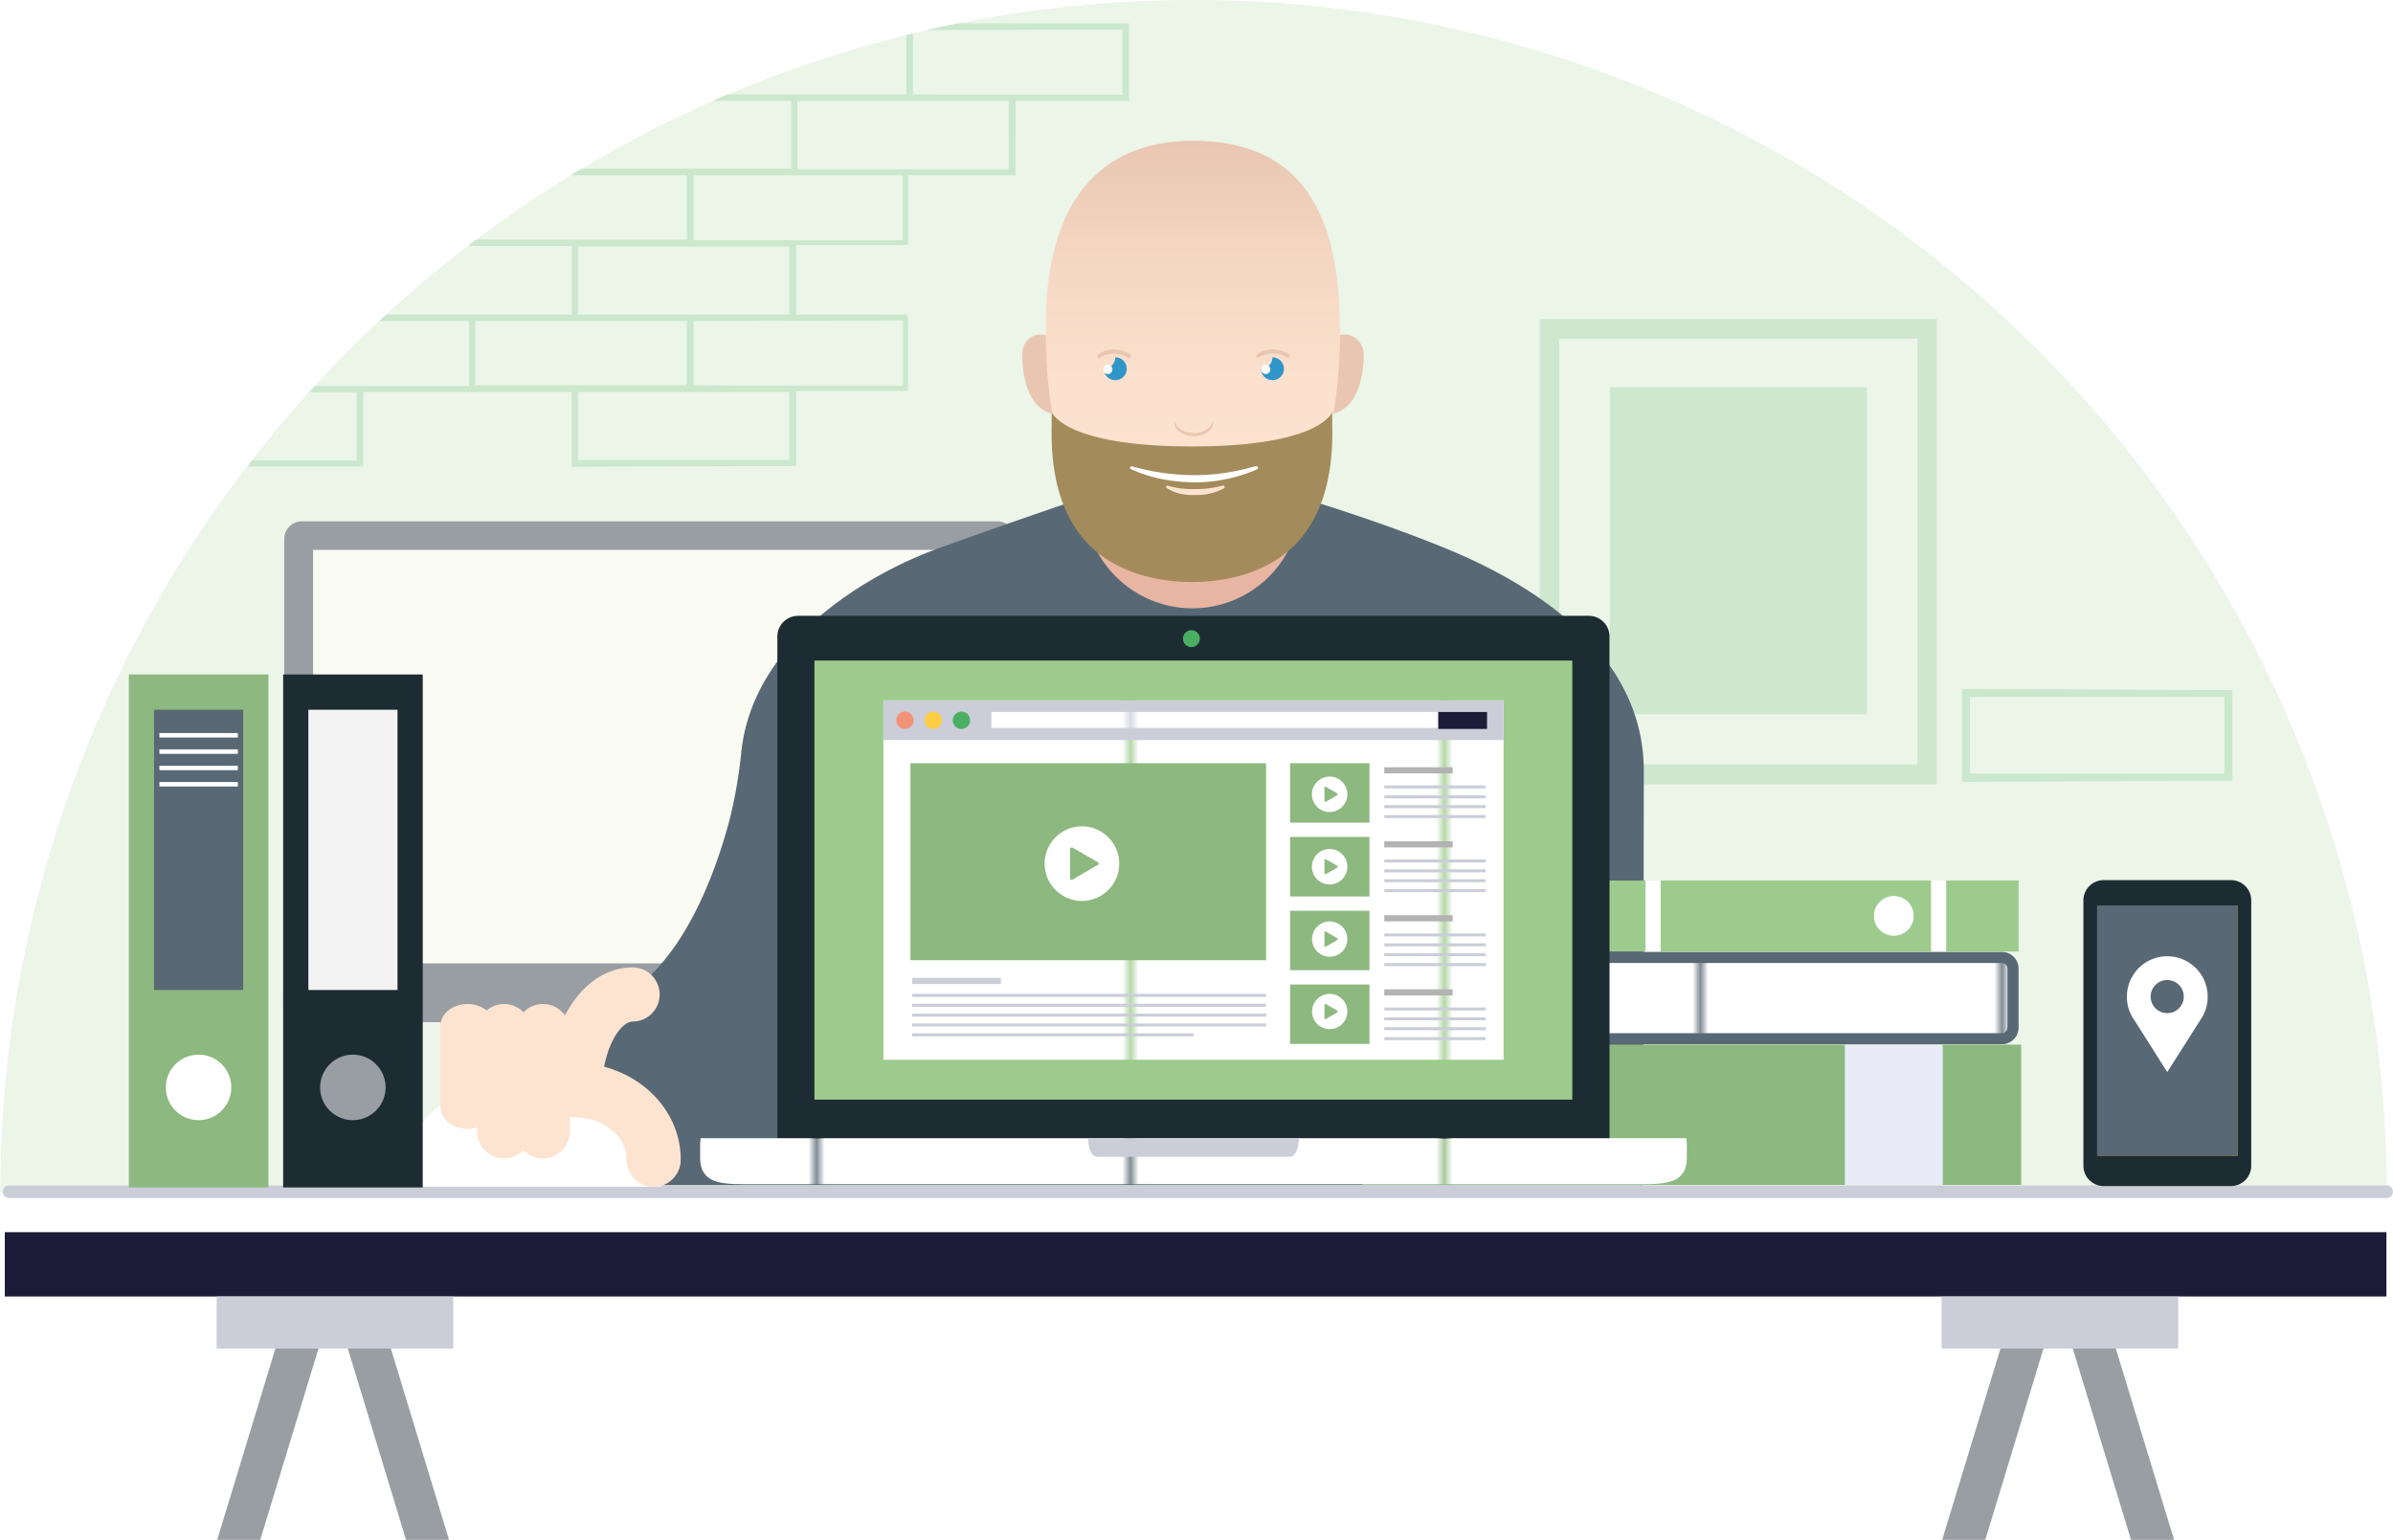 <?xml version="1.0" encoding="utf-8"?>
<svg id="master-artboard" viewBox="0 0 309.25 199.01" xmlns="http://www.w3.org/2000/svg" width="309.25px" height="199.01px"><defs><radialGradient id="radial-gradient" cx="60.7" cy="122.78" r="99.36" gradientUnits="userSpaceOnUse"><stop offset="0" stop-color="#fff"/><stop offset="1" stop-color="#010101"/></radialGradient><radialGradient id="radial-gradient-2" cx="97.08" cy="153.17" r="28.38" gradientUnits="userSpaceOnUse"><stop offset="0" stop-color="#fff"/><stop offset="1" stop-color="#f1f1f1"/></radialGradient><pattern id="Új_mintázatos_színtár_1" data-name="Új mintázatos színtár 1" width="38.25" height="55" patternUnits="userSpaceOnUse" viewBox="0 0 38.24 55"><path d="M 0 0 H 38.25 V 55 H 0 V 0 Z" class="cls-1" style="fill: none;"/><path d="M 0 0 H 38.25 V 55 H 0 V 0 Z" class="cls-2" style="fill: rgb(255, 255, 255);"/></pattern><pattern id="Új_mintázatos_színtár_1-3" data-name="Új mintázatos színtár 1" x="-13.76" y="-22.34" width="38.25" height="55" patternUnits="userSpaceOnUse" viewBox="0 0 38.24 55"><path d="M 0 0 H 38.25 V 55 H 0 V 0 Z" class="cls-1" style="fill: none;"/><path d="M 0 0 H 38.25 V 55 H 0 V 0 Z" class="cls-2" style="fill: rgb(255, 255, 255);"/></pattern><pattern id="Új_mintázatos_színtár_1-9" data-name="Új mintázatos színtár 1" width="38.25" height="55" patternTransform="translate(-15.62 -58.57) scale(1.04)" patternUnits="userSpaceOnUse" viewBox="0 0 38.24 55"><path d="M 0 0 H 38.25 V 55 H 0 V 0 Z" class="cls-1" style="fill: none;"/><path d="M 0 0 H 38.25 V 55 H 0 V 0 Z" class="cls-2" style="fill: rgb(255, 255, 255);"/></pattern><pattern id="Új_mintázatos_színtár_1-13" data-name="Új mintázatos színtár 1" width="38.25" height="55" patternTransform="translate(-1.87 -36.24) scale(1.04)" patternUnits="userSpaceOnUse" viewBox="0 0 38.24 55"><path d="M 0 0 H 38.25 V 55 H 0 V 0 Z" class="cls-1" style="fill: none;"/><path d="M 0 0 H 38.25 V 55 H 0 V 0 Z" class="cls-2" style="fill: rgb(255, 255, 255);"/></pattern><linearGradient id="Névtelen_színátmenet_3" x1="167.86" y1="93.34" x2="167.86" y2="40.57" gradientUnits="userSpaceOnUse"><stop offset="0" stop-color="#fde4d1"/><stop offset="0.39" stop-color="#fbe1ce"/><stop offset="0.69" stop-color="#f5d8c4"/><stop offset="0.97" stop-color="#eac8b3"/><stop offset="1" stop-color="#e9c6b1"/></linearGradient><pattern id="Új_mintázatos_színtár_1-25" data-name="Új mintázatos színtár 1" width="38.25" height="55" patternTransform="translate(13.9 -9.41) scale(0.87)" patternUnits="userSpaceOnUse" viewBox="0 0 38.24 55"><path d="M 0 0 H 38.25 V 55 H 0 V 0 Z" class="cls-1" style="fill: none;"/><path d="M 0 0 H 38.25 V 55 H 0 V 0 Z" class="cls-2" style="fill: rgb(255, 255, 255);"/></pattern></defs><title>eezy_24</title><g class="cls-3" style="opacity: 0.2;"><path class="cls-4" d="M212.75,63.57v60.14h51.32V63.57Zm48.8,57.55H215.27v-55h46.28Z" transform="translate(-13.76 -22.34)" style="fill: rgb(75, 175, 99);"/><path d="M 208.05 50.05 H 241.26 V 92.32 H 208.05 V 50.05 Z" class="cls-4" style="fill: rgb(75, 175, 99);"/></g><g id="_Csoport_" data-name="&lt;Csoport&gt;" class="cls-3" style="opacity: 0.2;"><g id="_Csoport_2" data-name="&lt;Csoport&gt;"><path id="_Görbe_" data-name="&lt;Görbe&gt;" class="cls-4" d="M168,22.34a154.2,154.2,0,0,0-154.2,154.2h308.4A154.2,154.2,0,0,0,168,22.34Z" transform="translate(-13.76 -22.34)" style="fill: rgb(157, 203, 141);"/></g></g><path class="cls-5" d="M142.64,153.89H117L77.07,90.29h65.57A1.74,1.74,0,0,1,144.37,92v60.15a1.73,1.73,0,0,1-1.73,1.72Z" transform="translate(-13.76 -22.34)" style="fill: url('#radial-gradient');"/><path class="cls-6" d="M50.31,150.07v2.1a2.46,2.46,0,0,0,2.46,2.46h89.87a2.46,2.46,0,0,0,2.46-2.46v-2.1Z" transform="translate(-13.76 -22.34)" style="fill: rgb(241, 241, 241);"/><path class="cls-7" d="M115,150.6l2.07,3.29h25.62a1.73,1.73,0,0,0,1.73-1.72V150.6Z" transform="translate(-13.76 -22.34)" style="fill: url('#radial-gradient-2');"/><path class="cls-8" d="M144.93,152.17a2.29,2.29,0,0,1-2.29,2.28H52.77a2.29,2.29,0,0,1-2.28-2.28V92a2.29,2.29,0,0,1,2.28-2.28h89.87A2.29,2.29,0,0,1,144.93,92Z" transform="translate(-13.76 -22.34)" style="fill: rgb(153, 158, 163);"/><path d="M 40.46 71.07 H 127.44 V 124.51 H 40.46 V 71.07 Z" class="cls-2" style="fill: rgb(250, 251, 243);"/><path class="cls-9" d="M108.51,160.83l-.88-6.38H87.79l-.88,6.38a5.33,5.33,0,0,1-2.48,3.77l-1.53.74h29.61L111,164.6A5.32,5.32,0,0,1,108.51,160.83Z" transform="translate(-13.76 -22.34)" style="fill: rgb(78, 91, 95);"/><path class="cls-10" d="M226.19,122c0-15.8-15.26-24.55-25.63-28.8-9.54-3.9-19.67-6.84-19.67-6.84-2.39,9.36-11.8,10.49-13.62,10.62a13.94,13.94,0,0,1-12.54-10.62s-8.22,2.71-19.67,6.84c-9.15,3.31-23.9,11.9-25.49,26.22a61.23,61.23,0,0,1-1.56,9c-2.45,9.12-8.47,24.66-21,24.66v22.43H226.1S226.19,124.72,226.19,122Z" transform="translate(-13.76 -22.34)" style="fill: rgb(88, 104, 116);"/><path id="Shape_11_copy" data-name="Shape 11 copy" class="cls-11" d="M150.17,67c0-.87-1.1-1.56-2.27-1.41h0a2.48,2.48,0,0,0-1.69,1.15,3,3,0,0,0-.35,1.31c0,.14-.22,7.86,4.86,7.86C150.48,73.42,150.27,69.07,150.17,67Z" transform="translate(-13.76 -22.34)" style="fill: rgb(233, 198, 177);"/><path id="Shape_11_copy-2" data-name="Shape 11 copy" class="cls-11" d="M185.62,67c0-.87,1.1-1.56,2.27-1.41h0a2.48,2.48,0,0,1,1.69,1.15A3,3,0,0,1,190,68c0,.14.22,7.86-4.86,7.86C185.31,73.42,185.52,69.07,185.62,67Z" transform="translate(-13.76 -22.34)" style="fill: rgb(233, 198, 177);"/><g id="_Csoport_3" data-name="&lt;Csoport&gt;"><g id="_Csoport_4" data-name="&lt;Csoport&gt;"><path id="_Görbe_2" data-name="&lt;Görbe&gt;" class="cls-12" d="M322.19,177.18H14.93a.82.82,0,0,1-.81-.82.81.81,0,0,1,.81-.81H322.19a.81.81,0,0,1,.81.81A.82.82,0,0,1,322.19,177.18Z" transform="translate(-13.76 -22.34)" style="fill: rgb(203, 206, 216);"/></g></g><path class="cls-13" d="M196.6,155.87h1.19a.72.72,0,0,0,.72-.72v-7.63a.73.73,0,0,0-.72-.72H196.6v-1.43h75.87a2.15,2.15,0,0,1,2.15,2.15v7.63a2.15,2.15,0,0,1-2.15,2.15H196.6Z" transform="translate(-13.76 -22.34)" style="fill: rgb(88, 104, 116);"/><path class="cls-14" d="M197.79,146.8h74.68a.73.73,0,0,1,.72.72v7.63a.72.72,0,0,1-.72.72H197.79Z" transform="translate(-13.76 -22.34)" style="fill: url('#Új_mintázatos_színtár_1');"/><path d="M 176.06 135.01 H 261.2 V 153.14 H 176.06 V 135.01 Z" class="cls-4" style="fill: rgb(141, 184, 127);"/><path d="M 238.41 135.01 H 251.06 V 153.14 H 238.41 V 135.01 Z" class="cls-15" style="fill: rgb(233, 236, 248);"/><path d="M 204.46 113.8 H 260.86 V 122.97 H 204.46 V 113.8 Z" class="cls-16" style="fill: rgb(157, 203, 141);"/><path d="M 249.55 113.8 H 251.51 V 122.97 H 249.55 V 113.8 Z" class="cls-17" style="fill: url('#Új_mintázatos_színtár_1-3');"/><path d="M 212.65 113.8 H 214.61 V 122.97 H 212.65 V 113.8 Z" class="cls-17" style="fill: url('#Új_mintázatos_színtár_1-3');"/><path class="cls-14" d="M255.93,140.72a2.57,2.57,0,1,1,2.56,2.56A2.56,2.56,0,0,1,255.93,140.72Z" transform="translate(-13.76 -22.34)" style="fill: url('#Új_mintázatos_színtár_1');"/><path class="cls-18" d="M116.9,169.54H221.76V104.6a2.68,2.68,0,0,0-2.67-2.67H116.9a2.68,2.68,0,0,0-2.68,2.67v64.94Z" transform="translate(-13.76 -22.34)" style="fill: rgb(29, 44, 51);"/><path d="M 105.25 85.37 H 203.19 V 142.12 H 105.25 V 85.37 Z" class="cls-19" style="fill: rgb(157, 203, 141);"/><path d="M 114.16 90.53 H 194.31 V 136.97 H 114.16 V 90.53 Z" class="cls-20" style="fill: url('#Új_mintázatos_színtár_1-9');"/><path d="M 114.16 90.53 H 194.31 V 95.65 H 114.16 V 90.53 Z" class="cls-12" style="fill: rgb(203, 206, 216);"/><path d="M 117.66 98.64 H 163.62 V 124.1 H 117.66 V 98.64 Z" class="cls-4" style="fill: rgb(141, 184, 127);"/><path d="M 166.72 98.64 H 176.98 V 106.32 H 166.72 V 98.64 Z" class="cls-4" style="fill: rgb(141, 184, 127);"/><path d="M 117.87 126.39 H 129.36 V 127.18 H 117.87 V 126.39 Z" class="cls-12" style="fill: rgb(203, 206, 216);"/><path d="M 117.87 128.45 H 163.62 V 128.84 H 117.87 V 128.45 Z" class="cls-12" style="fill: rgb(203, 206, 216);"/><path d="M 117.87 129.73 H 163.62 V 130.12 H 117.87 V 129.73 Z" class="cls-12" style="fill: rgb(203, 206, 216);"/><path d="M 117.87 131 H 163.62 V 131.39 H 117.87 V 131 Z" class="cls-12" style="fill: rgb(203, 206, 216);"/><path d="M 117.87 132.28 H 163.62 V 132.67 H 117.87 V 132.28 Z" class="cls-12" style="fill: rgb(203, 206, 216);"/><path d="M 117.87 133.55 H 154.24 V 133.94 H 117.87 V 133.55 Z" class="cls-12" style="fill: rgb(203, 206, 216);"/><path d="M 178.89 101.51 H 192 V 101.9 H 178.89 V 101.51 Z" class="cls-12" style="fill: rgb(203, 206, 216);"/><path d="M 178.89 102.79 H 192 V 103.18 H 178.89 V 102.79 Z" class="cls-12" style="fill: rgb(203, 206, 216);"/><path d="M 178.89 104.06 H 192 V 104.45 H 178.89 V 104.06 Z" class="cls-12" style="fill: rgb(203, 206, 216);"/><path d="M 178.89 105.34 H 192 V 105.73 H 178.89 V 105.34 Z" class="cls-12" style="fill: rgb(203, 206, 216);"/><path d="M 128.11 92.02 H 185.88 V 94.08 H 128.11 V 92.02 Z" class="cls-20" style="fill: url('#Új_mintázatos_színtár_1-9');"/><path d="M 178.89 99.16 H 187.73 V 99.95 H 178.89 V 99.16 Z" class="cls-21" style="fill: rgb(179, 179, 179);"/><path d="M 178.89 111.08 H 192 V 111.47 H 178.89 V 111.08 Z" class="cls-12" style="fill: rgb(203, 206, 216);"/><path d="M 178.89 112.35 H 192 V 112.74 H 178.89 V 112.35 Z" class="cls-12" style="fill: rgb(203, 206, 216);"/><path d="M 178.89 113.63 H 192 V 114.02 H 178.89 V 113.63 Z" class="cls-12" style="fill: rgb(203, 206, 216);"/><path d="M 178.89 114.91 H 192 V 115.3 H 178.89 V 114.91 Z" class="cls-12" style="fill: rgb(203, 206, 216);"/><path d="M 178.89 108.73 H 187.73 V 109.52 H 178.89 V 108.73 Z" class="cls-21" style="fill: rgb(179, 179, 179);"/><path d="M 178.89 120.64 H 192 V 121.03 H 178.89 V 120.64 Z" class="cls-12" style="fill: rgb(203, 206, 216);"/><path d="M 178.89 121.92 H 192 V 122.31 H 178.89 V 121.92 Z" class="cls-12" style="fill: rgb(203, 206, 216);"/><path d="M 178.89 123.19 H 192 V 123.58 H 178.89 V 123.19 Z" class="cls-12" style="fill: rgb(203, 206, 216);"/><path d="M 178.89 124.47 H 192 V 124.86 H 178.89 V 124.47 Z" class="cls-12" style="fill: rgb(203, 206, 216);"/><path d="M 178.89 118.29 H 187.73 V 119.08 H 178.89 V 118.29 Z" class="cls-21" style="fill: rgb(179, 179, 179);"/><path d="M 178.89 130.21 H 192 V 130.6 H 178.89 V 130.21 Z" class="cls-12" style="fill: rgb(203, 206, 216);"/><path d="M 178.89 131.48 H 192 V 131.87 H 178.89 V 131.48 Z" class="cls-12" style="fill: rgb(203, 206, 216);"/><path d="M 178.89 132.76 H 192 V 133.15 H 178.89 V 132.76 Z" class="cls-12" style="fill: rgb(203, 206, 216);"/><path d="M 178.89 134.04 H 192 V 134.43 H 178.89 V 134.04 Z" class="cls-12" style="fill: rgb(203, 206, 216);"/><path d="M 178.89 127.86 H 187.73 V 128.65 H 178.89 V 127.86 Z" class="cls-21" style="fill: rgb(179, 179, 179);"/><path d="M 166.72 108.17 H 176.98 V 115.86 H 166.72 V 108.17 Z" class="cls-4" style="fill: rgb(141, 184, 127);"/><path d="M 166.72 117.71 H 176.98 V 125.39 H 166.72 V 117.71 Z" class="cls-4" style="fill: rgb(141, 184, 127);"/><path d="M 166.72 127.24 H 176.98 V 134.92 H 166.72 V 127.24 Z" class="cls-4" style="fill: rgb(141, 184, 127);"/><path class="cls-22" d="M231.68,169.44H104.31c0,.22-.07.42-.07.65V172c0,3.2,2.59,3.39,5.8,3.39h115.9c3.19,0,5.81-.19,5.81-3.39v-1.94C231.75,169.86,231.69,169.66,231.68,169.44Z" transform="translate(-13.76 -22.34)" style="fill: url('#Új_mintázatos_színtár_1-13');"/><path class="cls-12" d="M154.37,169.44c.06,1.68.57,2.41,1.21,2.41H180.4c.64,0,1.15-.73,1.22-2.41Z" transform="translate(-13.76 -22.34)" style="fill: rgb(203, 206, 216);"/><path class="cls-22" d="M153.58,129.14A4.82,4.82,0,1,0,158.4,134,4.82,4.82,0,0,0,153.58,129.14Zm2,5L152.42,136c-.21.13-.38,0-.38-.22v-3.64c0-.24.17-.34.38-.22l3.16,1.82A.23.23,0,0,1,155.58,134.18Z" transform="translate(-13.76 -22.34)" style="fill: url('#Új_mintázatos_színtár_1-13');"/><path class="cls-22" d="M185.6,122.71a2.29,2.29,0,1,0,2.28,2.28A2.28,2.28,0,0,0,185.6,122.71Zm1,2.39-1.5.86c-.1.06-.18,0-.18-.1v-1.73c0-.11.08-.16.18-.1l1.5.86C186.65,125,186.65,125,186.55,125.1Z" transform="translate(-13.76 -22.34)" style="fill: url('#Új_mintázatos_színtár_1-13');"/><path class="cls-22" d="M185.6,132.07a2.29,2.29,0,1,0,2.28,2.28A2.28,2.28,0,0,0,185.6,132.07Zm1,2.39-1.5.86c-.1.06-.18,0-.18-.1v-1.73c0-.11.08-.16.18-.1l1.5.86C186.65,134.31,186.65,134.4,186.55,134.46Z" transform="translate(-13.76 -22.34)" style="fill: url('#Új_mintázatos_színtár_1-13');"/><path class="cls-22" d="M185.6,141.43a2.28,2.28,0,1,0,2.28,2.28A2.28,2.28,0,0,0,185.6,141.43Zm1,2.39-1.5.86c-.1.06-.18,0-.18-.11v-1.72c0-.12.08-.17.18-.11l1.5.87C186.65,143.66,186.65,143.76,186.55,143.82Z" transform="translate(-13.76 -22.34)" style="fill: url('#Új_mintázatos_színtár_1-13');"/><path class="cls-22" d="M185.6,150.79a2.28,2.28,0,1,0,2.28,2.28A2.28,2.28,0,0,0,185.6,150.79Zm1,2.39-1.5.86c-.1.06-.18,0-.18-.11v-1.72c0-.12.08-.16.18-.11l1.5.87C186.65,153,186.65,153.12,186.55,153.18Z" transform="translate(-13.76 -22.34)" style="fill: url('#Új_mintázatos_színtár_1-13');"/><path class="cls-23" d="M131.78,115.1a1.12,1.12,0,1,1-1.4-.75A1.12,1.12,0,0,1,131.78,115.1Z" transform="translate(-13.76 -22.34)" style="fill: rgb(242, 146, 119);"/><path d="M 121.72 93.09 A 1.12 1.12 0 0 1 120.6 94.21 A 1.12 1.12 0 0 1 119.48 93.09 A 1.12 1.12 0 0 1 120.6 91.97 A 1.12 1.12 0 0 1 121.72 93.09 Z" class="cls-19" style="fill: rgb(255, 206, 68);"/><path d="M 125.37 93.09 A 1.12 1.12 0 0 1 124.25 94.21 A 1.12 1.12 0 0 1 123.13 93.09 A 1.12 1.12 0 0 1 124.25 91.97 A 1.12 1.12 0 0 1 125.37 93.09 Z" class="cls-4" style="fill: rgb(75, 175, 99);"/><path d="M 185.87 92.02 H 192.17 V 94.21 H 185.87 V 92.02 Z" class="cls-18" style="fill: rgb(29, 27, 55);"/><path class="cls-4" d="M168.82,104.88a1.09,1.09,0,1,1-1.09-1.09A1.09,1.09,0,0,1,168.82,104.88Z" transform="translate(-13.76 -22.34)" style="fill: rgb(75, 175, 99);"/><path class="cls-2" d="M82.29,161.07c-9.33,0-16.89,6.55-16.89,14.64H99.18C99.18,167.62,91.62,161.07,82.29,161.07Z" transform="translate(-13.76 -22.34)" style="fill: rgb(255, 255, 255);"/><path class="cls-24" d="M91.83,160.21c.67-3.58,2.42-5.84,3.68-5.84a3.5,3.5,0,0,0,0-7c-3.61,0-6.76,2.41-8.74,6.2a3.49,3.49,0,0,0-5.36-.4,3.46,3.46,0,0,0-4.75-.24,4,4,0,0,0-2.48-.83c-1.94,0-3.5,1.27-3.5,2.83v10.48c0,1.57,1.56,2.83,3.5,2.83a4.39,4.39,0,0,0,1.22-.18v.49a3.5,3.5,0,0,0,3.5,3.5A3.46,3.46,0,0,0,81.41,171a3.5,3.5,0,0,0,6-2.43v-1.9a3.08,3.08,0,0,0,.61.07c3.7,0,6.71,2.46,6.71,5.49a3.5,3.5,0,1,0,7,0C101.75,166.52,97.55,161.72,91.83,160.21Z" transform="translate(-13.76 -22.34)" style="fill: rgb(253, 228, 209);"/><path class="cls-25" d="M186.9,64.54c0-18.89-8.52-24-19-24h0c-10.51,0-19,6.13-19,24h0c0,23.37,8.53,28.79,19.05,28.79h0c10.52,0,19-5.79,19-28.79h0Z" transform="translate(-13.76 -22.34)" style="fill: url('#Névtelen_színátmenet_3');"/><path class="cls-26" d="M167.86,93.34h0c-5.53,0-10.5-1.5-14-6.3a14,14,0,0,0,28-.16C178.36,91.74,173.38,93.34,167.86,93.34Z" transform="translate(-13.76 -22.34)" style="fill: rgb(231, 181, 162);"/><path class="cls-4" d="M178.2,68.57h0A1.47,1.47,0,0,1,176.72,70h0a1.48,1.48,0,1,0,1.48-1.48Z" transform="translate(-13.76 -22.34)" style="fill: rgb(48, 150, 201);"/><path class="cls-4" d="M157.89,68.57h0A1.49,1.49,0,0,1,156.41,70h0a1.48,1.48,0,1,0,1.48-1.48Z" transform="translate(-13.76 -22.34)" style="fill: rgb(48, 150, 201);"/><path class="cls-11" d="M159.84,68.15a4.23,4.23,0,0,0-2.16-.63,3.33,3.33,0,0,0-2,.64.31.31,0,0,0-.1.15.25.25,0,0,0,0,.17.31.31,0,0,0,.15.1.25.25,0,0,0,.17,0,3.29,3.29,0,0,1,3.62,0,.23.23,0,0,0,.31-.07A.24.24,0,0,0,159.84,68.15Z" transform="translate(-13.76 -22.34)" style="fill: rgb(233, 198, 177);"/><path class="cls-11" d="M180.37,68.13a4.27,4.27,0,0,0-2.16-.62,3.38,3.38,0,0,0-2,.63.24.24,0,0,0-.09.15.25.25,0,0,0,0,.17.24.24,0,0,0,.15.09.21.21,0,0,0,.17,0,3.36,3.36,0,0,1,3.62,0,.24.24,0,0,0,.32-.06A.25.25,0,0,0,180.37,68.13Z" transform="translate(-13.76 -22.34)" style="fill: rgb(233, 198, 177);"/><path class="cls-16" d="M149.81,76.34l-.15-.19s0,.09,0,.27Z" transform="translate(-13.76 -22.34)" style="fill: rgb(250, 214, 157);"/><path d="M 143.76 47.74 A 0.6 0.6 0 0 1 143.16 48.34 A 0.6 0.6 0 0 1 142.56 47.74 A 0.6 0.6 0 0 1 143.16 47.14 A 0.6 0.6 0 0 1 143.76 47.74 Z" class="cls-2" style="fill: rgb(255, 255, 255);"/><path d="M 164.17 47.74 A 0.6 0.6 0 0 1 163.57 48.34 A 0.6 0.6 0 0 1 162.97 47.74 A 0.6 0.6 0 0 1 163.57 47.14 A 0.6 0.6 0 0 1 164.17 47.74 Z" class="cls-2" style="fill: rgb(255, 255, 255);"/><path class="cls-27" d="M185.92,75.62c-.19.44-2.32,4.37-17.83,4.42h-.58c-15.51-.05-17.64-4-17.83-4.42.1,1.89-.9,10.41,4.07,16.33,3.24,3.85,8.39,5.54,13.76,5.61h.58c5.37-.07,10.52-1.76,13.76-5.61C186.82,86,185.81,77.51,185.92,75.62Z" transform="translate(-13.76 -22.34)" style="fill: rgb(164, 139, 91);"/><path class="cls-2" d="M176.21,83a20.12,20.12,0,0,1-8.14,1.68,23.19,23.19,0,0,1-4.16-.42,18.17,18.17,0,0,1-4-1.29.2.2,0,0,1-.1-.26.19.19,0,0,1,.23-.1,30.18,30.18,0,0,0,8,1.14,25.72,25.72,0,0,0,4-.29,29.78,29.78,0,0,0,4-.88.22.22,0,0,1,.28.15A.23.23,0,0,1,176.21,83Z" transform="translate(-13.76 -22.34)" style="fill: rgb(255, 255, 255);"/><path class="cls-24" d="M171.92,85.45a6.66,6.66,0,0,1-1.79.67,7.81,7.81,0,0,1-1.91.2,9,9,0,0,1-1.92-.16,6.09,6.09,0,0,1-1.78-.74.15.15,0,0,1-.05-.22.15.15,0,0,1,.18-.08,14.25,14.25,0,0,0,1.77.36,15.05,15.05,0,0,0,1.79.07,13.48,13.48,0,0,0,1.8-.1,15.81,15.81,0,0,0,1.77-.35.18.18,0,0,1,.23.13A.18.18,0,0,1,171.92,85.45Z" transform="translate(-13.76 -22.34)" style="fill: rgb(253, 228, 209);"/><path class="cls-11" d="M170.52,76.76a1.32,1.32,0,0,1-.58,1.34,3.08,3.08,0,0,1-1.9.6,3.13,3.13,0,0,1-1.91-.6,1.33,1.33,0,0,1-.57-1.34,1.86,1.86,0,0,0,.87,1.13,3.23,3.23,0,0,0,3.22,0A1.86,1.86,0,0,0,170.52,76.76Z" transform="translate(-13.76 -22.34)" style="fill: rgb(233, 198, 177);"/><path d="M 16.65 87.17 H 34.69 V 153.47 H 16.65 V 87.17 Z" class="cls-4" style="fill: rgb(141, 184, 127);"/><path d="M 19.91 91.73 H 31.43 V 127.95 H 19.91 V 91.73 Z" class="cls-16" style="fill: rgb(88, 104, 116);"/><path d="M 20.6 94.74 H 30.74 V 95.32 H 20.6 V 94.74 Z" class="cls-2" style="fill: rgb(255, 255, 255);"/><path d="M 20.6 96.85 H 30.74 V 97.43 H 20.6 V 96.85 Z" class="cls-2" style="fill: rgb(255, 255, 255);"/><path d="M 20.6 98.96 H 30.74 V 99.54 H 20.6 V 98.96 Z" class="cls-2" style="fill: rgb(255, 255, 255);"/><path d="M 20.6 101.07 H 30.74 V 101.65 H 20.6 V 101.07 Z" class="cls-2" style="fill: rgb(255, 255, 255);"/><path d="M 36.59 87.17 H 54.63 V 153.47 H 36.59 V 87.17 Z" class="cls-18" style="fill: rgb(29, 44, 51);"/><path d="M 39.85 91.73 H 51.37 V 127.95 H 39.85 V 91.73 Z" class="cls-15" style="fill: rgb(243, 243, 243);"/><path class="cls-2" d="M43.65,162.87a4.23,4.23,0,1,1-4.22-4.22A4.22,4.22,0,0,1,43.65,162.87Z" transform="translate(-13.76 -22.34)" style="fill: rgb(255, 255, 255);"/><path class="cls-8" d="M63.59,162.87a4.23,4.23,0,1,1-4.22-4.22A4.22,4.22,0,0,1,63.59,162.87Z" transform="translate(-13.76 -22.34)" style="fill: rgb(153, 158, 163);"/><path class="cls-18" d="M304.69,138.71a2.62,2.62,0,0,0-2.62-2.62H285.62a2.62,2.62,0,0,0-2.62,2.62V173a2.65,2.65,0,0,0,.77,1.86,2.61,2.61,0,0,0,1.85.77h16.45a2.63,2.63,0,0,0,2.62-2.63Z" transform="translate(-13.76 -22.34)" style="fill: rgb(29, 44, 51);"/><path d="M 271.02 117.02 H 289.16 V 149.36 H 271.02 V 117.02 Z" class="cls-30" style="fill: rgb(247, 166, 60);"/><path class="cls-13" d="M284.78,139.36V171.7h18.13V139.36Z" transform="translate(-13.76 -22.34)" style="fill: rgb(88, 104, 116);"/><path class="cls-31" d="M299.06,151.15a5.22,5.22,0,0,0-10.44,0,5.12,5.12,0,0,0,.94,3l4.28,6.75,4.5-7.09h0A5.15,5.15,0,0,0,299.06,151.15Zm-5.22,2.13a2.14,2.14,0,1,1,2.13-2.13A2.13,2.13,0,0,1,293.84,153.28Z" transform="translate(-13.76 -22.34)" style="fill: url('#Új_mintázatos_színtár_1-25');"/><path d="M 0.62 159.25 H 308.4 V 167.56 H 0.62 V 159.25 Z" class="cls-18" style="fill: rgb(29, 27, 55);"/><path d="M 28 167.57 H 58.57 V 174.29 H 28 V 167.57 Z" class="cls-12" style="fill: rgb(203, 206, 216);"/><path d="M 250.92 167.57 H 281.49 V 174.29 H 250.92 V 167.57 Z" class="cls-12" style="fill: rgb(203, 206, 216);"/><path d="M 280.96 199.01 L 273.43 174.29 L 267.87 174.29 L 275.39 199.01 L 280.96 199.01 Z" class="cls-8" style="fill: rgb(153, 158, 163);"/><path d="M 256.56 199.01 L 264.08 174.29 L 258.52 174.29 L 250.99 199.01 L 256.56 199.01 Z" class="cls-8" style="fill: rgb(153, 158, 163);"/><path d="M 58.03 199.01 L 50.51 174.29 L 44.95 174.29 L 52.47 199.01 L 58.03 199.01 Z" class="cls-8" style="fill: rgb(153, 158, 163);"/><path d="M 33.63 199.01 L 41.16 174.29 L 35.59 174.29 L 28.07 199.01 L 33.63 199.01 Z" class="cls-8" style="fill: rgb(153, 158, 163);"/><path class="cls-32" d="M267.3,111.39v12l34.95-.15V111.54Zm33.93,10.93h-32.9v-9.91h32.9Z" transform="translate(-13.76 -22.34)" style="opacity: 0.2; fill: rgb(75, 175, 99);"/><path class="cls-32" d="M159.67,25.37H137.38c-1.34.27-2.68.55-4,.86l25.44-.08v8.43H137.07l-5.33-.05V26.63l-.86.21v7.7H107.76c-.64.26-1.27.55-1.9.82H116v8.79H88.85L87.43,45h15.09v8.3H75.25l-.87.67v.15H87.66V63H75.12v0H63.67l-.89.82,11.6,0v8.42H54.45c-.25.27-.5.53-.74.8h6.14v8.81H46.3l-.6.78,15,0V73l26.95,0v9.65l29-.09v-9.7H131.1V63.33H131V63H116.63V54H131.1V45l13.89,0V35.39h14.68ZM75.19,72.13v-8.3h27.33v8.3Zm40.58,9.66H88.44V73h27.33Zm14.69-9.61H108.7l-5.32-.05v-8.3l27.08-.07ZM88.44,63v-8.8h27.33V63Zm42-9.6H108.7l-5.32,0V45L116,45l14.43,0v8.43Zm13.67-9.17H116.81V35.39h27.32Z" transform="translate(-13.76 -22.34)" style="opacity: 0.2; fill: rgb(75, 175, 99);"/><path d="M 26.67 110.995 L 24.629 122.659" style="fill: rgb(88, 104, 116); fill-opacity: 1; stroke: rgb(0, 0, 0); stroke-opacity: 1; stroke-width: 0; paint-order: fill;"/></svg>